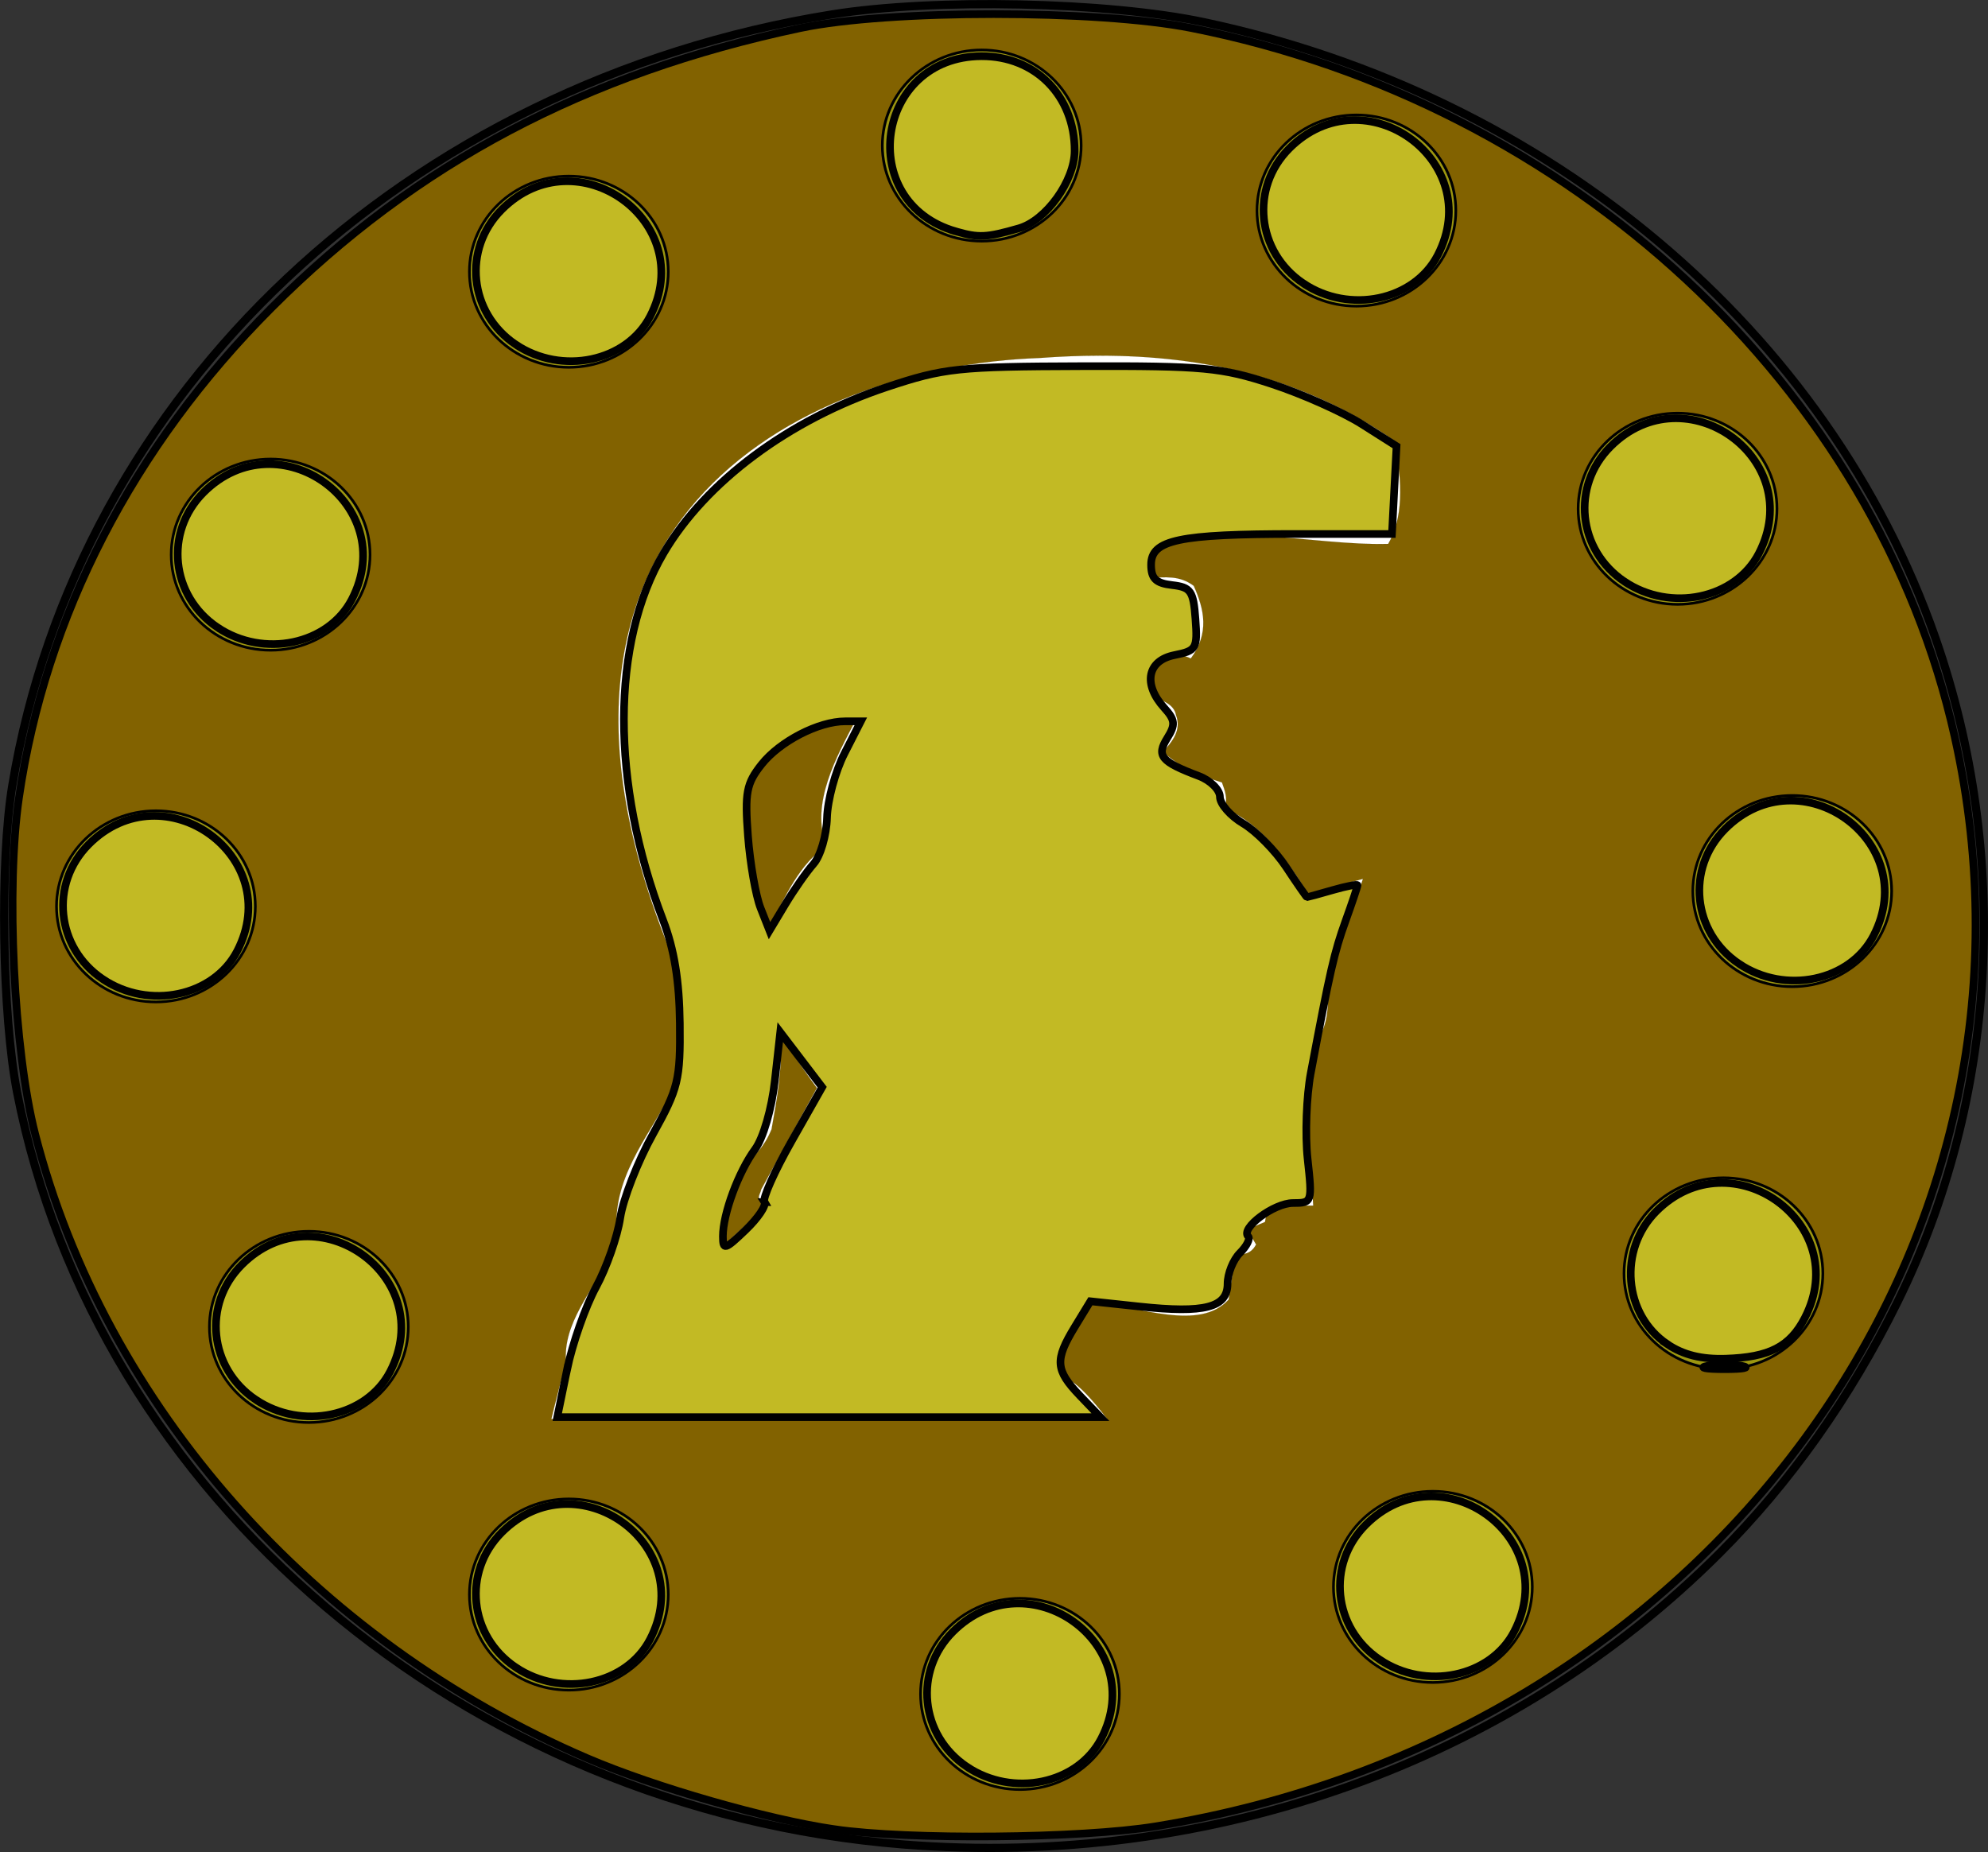 <?xml version="1.0" encoding="UTF-8" standalone="no"?>
<!-- Created with Inkscape (http://www.inkscape.org/) -->

<svg
   xmlns:dc="http://purl.org/dc/elements/1.1/"
   xmlns:cc="http://creativecommons.org/ns#"
   xmlns:rdf="http://www.w3.org/1999/02/22-rdf-syntax-ns#"
   xmlns:svg="http://www.w3.org/2000/svg"
   xmlns="http://www.w3.org/2000/svg"
   xmlns:sodipodi="http://sodipodi.sourceforge.net/DTD/sodipodi-0.dtd"
   xmlns:inkscape="http://www.inkscape.org/namespaces/inkscape"
   width="209.643mm"
   height="195.305mm"
   viewBox="0 0 742.828 692.026"
   id="svg2"
   version="1.1"
   inkscape:version="0.91 r13725"
   sodipodi:docname="moneda_bronze.svg">
  <rect x="0" y="0" width="742.828" height="692.026" fill="#333333" stroke="none"/>
  <defs
     id="defs4">
    <clipPath
       clipPathUnits="userSpaceOnUse"
       id="clipPath3384">
      <path
         style="fill:#000000;fill-rule:evenodd;stroke:#000000;stroke-width:1px;stroke-linecap:butt;stroke-linejoin:miter;stroke-opacity:1"
         d="m 166.739,361.678 201.05,0 L 412.467,253.511 431.279,48.934 303.124,7.783 183.199,63.043 Z"
         id="path3386"
         inkscape:connector-curvature="0" />
    </clipPath>
  </defs>
  <sodipodi:namedview
     id="base"
     pagecolor="#ffffff"
     bordercolor="#666666"
     borderopacity="1.0"
     inkscape:pageopacity="0.0"
     inkscape:pageshadow="2"
     inkscape:zoom="0.24748737"
     inkscape:cx="76.904159"
     inkscape:cy="412.16261"
     inkscape:document-units="px"
     inkscape:current-layer="layer1"
     showgrid="false"
     inkscape:window-width="1366"
     inkscape:window-height="746"
     inkscape:window-x="-8"
     inkscape:window-y="-8"
     inkscape:window-maximized="1"
     fit-margin-top="0"
     fit-margin-left="0"
     fit-margin-right="0"
     fit-margin-bottom="0" />
  <g
     inkscape:label="Capa 1"
     inkscape:groupmode="layer"
     id="layer1"
     transform="translate(-4.598,-222.262)">
    <path
       style="opacity:1;fill:#000000;fill-opacity:0;stroke:#000000;stroke-width:3.057;stroke-opacity:1"
       d="M 342.104,911.469 C 178.451,898.46 40.383,781.266 10.981,630.407 5.375,601.643 4.476,544.282 9.186,515.799 33.474,368.904 156.468,253.192 315.469,227.649 c 38.122,-6.124 102.928,-4.762 139.115,2.924 128.868,27.371 233.135,115.193 273.215,230.125 28.391,81.413 23.17,172.527 -14.221,248.146 -17.713,35.823 -40.208,67.554 -66.53,93.845 -78.178,78.086 -189.867,117.927 -304.943,108.78 z"
       id="path3338"
       inkscape:connector-curvature="0" />
    <path
       style="opacity:1;fill:#826200;fill-opacity:1;stroke:#000000;stroke-width:2.857;stroke-opacity:1"
       d="M 316.454,905.78 C 291.256,902.103 249.21,890.032 224.121,879.272 121.557,835.286 43.825,747.449 17.755,646.076 9.715,614.814 6.785,553.873 11.704,520.228 21.608,452.494 54.271,389.153 106.014,337.339 c 54.005,-54.078 117.318,-87.582 197.629,-104.58 32.893,-6.962 110.983,-6.965 146.142,-0.006 141.666,28.041 256.038,134.223 285.171,264.752 42.417,190.044 -92.342,373.746 -298.729,407.221 -27.875,4.521 -92.141,5.087 -119.774,1.054 z"
       id="path3340"
       inkscape:connector-curvature="0" />
    <ellipse
       style="opacity:1;fill:#9c960f;fill-opacity:1;stroke:#000000;stroke-opacity:1"
       id="path4152"
       cx="371.429"
       cy="276.648"
       rx="37.143"
       ry="35.714" />
    <ellipse
       style="opacity:1;fill:#9c960f;fill-opacity:1;stroke:#000000;stroke-opacity:1"
       id="path4152-2"
       cx="120"
       cy="718.076"
       rx="37.143"
       ry="35.714" />
    <ellipse
       style="opacity:1;fill:#9c960f;fill-opacity:1;stroke:#000000;stroke-opacity:1"
       id="path4152-0"
       cx="217.143"
       cy="818.076"
       rx="37.143"
       ry="35.714" />
    <ellipse
       style="opacity:1;fill:#9c960f;fill-opacity:1;stroke:#000000;stroke-opacity:1"
       id="path4152-29"
       cx="385.714"
       cy="855.219"
       rx="37.143"
       ry="35.714" />
    <ellipse
       style="opacity:1;fill:#9c960f;fill-opacity:1;stroke:#000000;stroke-opacity:1"
       id="path4152-5"
       cx="540"
       cy="815.219"
       rx="37.143"
       ry="35.714" />
    <ellipse
       style="opacity:1;fill:#9c960f;fill-opacity:1;stroke:#000000;stroke-opacity:1"
       id="path4152-00"
       cx="648.571"
       cy="698.076"
       rx="37.143"
       ry="35.714" />
    <ellipse
       style="opacity:1;fill:#9c960f;fill-opacity:1;stroke:#000000;stroke-opacity:1"
       id="path4152-84"
       cx="674.286"
       cy="555.219"
       rx="37.143"
       ry="35.714" />
    <ellipse
       style="opacity:1;fill:#9c960f;fill-opacity:1;stroke:#000000;stroke-opacity:1"
       id="path4152-9"
       cx="631.429"
       cy="412.362"
       rx="37.143"
       ry="35.714" />
    <ellipse
       style="opacity:1;fill:#9c960f;fill-opacity:1;stroke:#000000;stroke-opacity:1"
       id="path4152-73"
       cx="511.429"
       cy="300.934"
       rx="37.143"
       ry="35.714" />
    <ellipse
       style="opacity:1;fill:#9c960f;fill-opacity:1;stroke:#000000;stroke-opacity:1"
       id="path4152-81"
       cx="217.143"
       cy="323.791"
       rx="37.143"
       ry="35.714" />
    <ellipse
       style="opacity:1;fill:#9c960f;fill-opacity:1;stroke:#000000;stroke-opacity:1"
       id="path4152-4"
       cx="105.714"
       cy="429.505"
       rx="37.143"
       ry="35.714" />
    <ellipse
       style="opacity:1;fill:#9c960f;fill-opacity:1;stroke:#000000;stroke-opacity:1"
       id="path4152-44"
       cx="62.857"
       cy="560.934"
       rx="37.143"
       ry="35.714" />
    <path
       style="opacity:1;fill:#c2ba24;fill-opacity:1;stroke:#000000;stroke-width:2.857;stroke-opacity:1"
       d="m 85.851,456.692 c -17.472,-11.748 -19.94,-35.659 -5.201,-50.397 28.089,-28.089 73.647,4.675 55.445,39.875 -8.807,17.031 -33.021,22.102 -50.243,10.522 z"
       id="path4247"
       inkscape:connector-curvature="0" />
    <path
       style="opacity:1;fill:#c2ba24;fill-opacity:1;stroke:#000000;stroke-width:2.857;stroke-opacity:1"
       d="m 197.28,350.978 c -17.472,-11.748 -19.94,-35.659 -5.201,-50.397 28.089,-28.089 73.647,4.675 55.445,39.875 -8.807,17.031 -33.021,22.102 -50.243,10.522 z"
       id="path4249"
       inkscape:connector-curvature="0" />
    <path
       style="opacity:1;fill:#c2ba24;fill-opacity:1;stroke:#000000;stroke-width:2.857;stroke-opacity:1"
       d="m 361.75,308.722 c -37.86,-10.881 -29.935,-65.284 9.535,-65.46 20.165,-0.09 34.858,14.794 34.858,35.311 0,11.233 -10.674,26.091 -20.84,29.007 -12.139,3.482 -14.941,3.618 -23.553,1.143 z"
       id="path4251"
       inkscape:connector-curvature="0" />
    <path
       style="opacity:1;fill:#c2ba24;fill-opacity:1;stroke:#000000;stroke-width:2.857;stroke-opacity:1"
       d="m 491.565,328.12 c -17.472,-11.748 -19.94,-35.659 -5.201,-50.397 28.089,-28.089 73.647,4.675 55.445,39.875 -8.807,17.031 -33.021,22.102 -50.243,10.522 z"
       id="path4253"
       inkscape:connector-curvature="0" />
    <path
       style="opacity:1;fill:#c2ba24;fill-opacity:1;stroke:#000000;stroke-width:2.857;stroke-opacity:1"
       d="m 611.565,439.549 c -17.472,-11.748 -19.94,-35.659 -5.201,-50.397 28.089,-28.089 73.647,4.675 55.445,39.875 -8.807,17.031 -33.021,22.102 -50.243,10.522 z"
       id="path4255"
       inkscape:connector-curvature="0" />
    <path
       style="opacity:1;fill:#c2ba24;fill-opacity:1;stroke:#000000;stroke-width:2.857;stroke-opacity:1"
       d="m 654.423,582.406 c -17.472,-11.748 -19.94,-35.659 -5.201,-50.397 28.089,-28.089 73.647,4.675 55.445,39.875 -8.807,17.031 -33.021,22.102 -50.243,10.522 z"
       id="path4257"
       inkscape:connector-curvature="0" />
    <path
       style="opacity:1;fill:#d8cf2b;fill-opacity:1;stroke:#000000;stroke-width:2.857;stroke-opacity:1"
       d="m 642.571,732.632 c 3.536,-0.681 9.321,-0.681 12.857,0 3.536,0.681 0.643,1.238 -6.429,1.238 -7.071,0 -9.964,-0.557 -6.429,-1.238 z"
       id="path4259"
       inkscape:connector-curvature="0" />
    <path
       style="opacity:1;fill:#c2ba24;fill-opacity:1;stroke:#000000;stroke-width:2.857;stroke-opacity:1"
       d="m 627.641,724.549 c -16.43,-11.053 -18.453,-35.364 -4.134,-49.683 28.069,-28.069 73.649,4.671 55.463,39.839 -5.559,10.75 -13.248,14.715 -29.548,15.237 -9.021,0.289 -15.85,-1.402 -21.782,-5.393 z"
       id="path4261"
       inkscape:connector-curvature="0" />
    <path
       style="opacity:1;fill:#c2ba24;fill-opacity:1;stroke:#000000;stroke-width:2.857;stroke-opacity:1"
       d="m 520.137,842.406 c -17.472,-11.748 -19.94,-35.659 -5.201,-50.397 28.089,-28.089 73.647,4.675 55.445,39.875 -8.807,17.031 -33.021,22.102 -50.243,10.522 z"
       id="path4263"
       inkscape:connector-curvature="0" />
    <path
       style="opacity:1;fill:#c2ba24;fill-opacity:1;stroke:#000000;stroke-width:2.857;stroke-opacity:1"
       d="m 365.851,882.406 c -17.472,-11.748 -19.94,-35.659 -5.201,-50.397 28.089,-28.089 73.647,4.675 55.445,39.875 -8.807,17.031 -33.021,22.102 -50.243,10.522 z"
       id="path4265"
       inkscape:connector-curvature="0" />
    <path
       style="opacity:1;fill:#c2ba24;fill-opacity:1;stroke:#000000;stroke-width:2.857;stroke-opacity:1"
       d="m 197.28,845.263 c -17.472,-11.748 -19.94,-35.659 -5.201,-50.397 28.089,-28.089 73.647,4.675 55.445,39.875 -8.807,17.031 -33.021,22.102 -50.243,10.522 z"
       id="path4267"
       inkscape:connector-curvature="0" />
    <path
       style="opacity:1;fill:#c2ba24;fill-opacity:1;stroke:#000000;stroke-width:2.857;stroke-opacity:1"
       d="m 100.137,745.263 c -17.472,-11.748 -19.94,-35.659 -5.201,-50.397 28.089,-28.089 73.647,4.675 55.445,39.875 -8.807,17.031 -33.021,22.102 -50.243,10.522 z"
       id="path4269"
       inkscape:connector-curvature="0" />
    <path
       style="opacity:1;fill:#c2ba24;fill-opacity:1;stroke:#000000;stroke-width:2.857;stroke-opacity:1"
       d="M 42.994,588.12 C 25.522,576.373 23.054,552.462 37.793,537.723 c 28.089,-28.089 73.647,4.675 55.445,39.875 -8.807,17.031 -33.021,22.102 -50.243,10.522 z"
       id="path4271"
       inkscape:connector-curvature="0" />
    <path
       style="display:inline;fill:#ffffff;fill-rule:evenodd;stroke:#000000;stroke-width:0.02px;stroke-linecap:butt;stroke-linejoin:miter;stroke-opacity:1"
       d="m 326.36,36.015 c -5.067,0.01 -10.193,0.256 -15.368,0.716 -62.942,2.699 -140.904,52.035 -93.889,184.847 0.865,13.326 2.457,26.651 -0.81,39.977 -4.515,11.453 -14.265,24.313 -14.102,40.377 l -1.881,10.152 c -4.273,10.591 -11.949,20.328 -11.068,32.214 -4.246,18.456 -7.493,35.908 -10.305,52.923 -20.087,30.647 -10.25,42.68 -15.267,62.313 4.775,0.919 9.248,2.595 12.595,7.1 l -28.625,163.755 c -10.272,46.312 3.677,29.349 5.515,44.024 l 242.888,3.254 -7.556,-90.03 c 13.642,4.748 17.667,-3.62 41.021,14.372 7.035,9.542 11.361,16.907 21.59,29.016 13.175,6.016 23.567,14.826 39.942,17.627 8.816,-2.415 17.632,-6.203 26.448,-10.034 10.864,-4.994 0.914,-4.764 -1.879,-7.144 3.439,-4.001 6.197,-7.796 2.552,-9.661 l -3.743,-2.928 c 18.832,-15.3 13.653,-45.4 -8.397,-51.773 l -0.382,-14.19 c 5.275,-4.821 11.91,-17.018 18.663,-29.538 4.458,-9.603 8.713,-19.717 10.343,-36.425 l 2.132,-3.273 6.758,-2.835 c -1.755,-9.421 -5.307,-20.516 -7.363,-28.023 -0.261,-5.046 0.18,-10.581 2.718,-17.033 l 11.404,1.693 40.075,-5.369 7.625,-6.558 c 4.511,-2.94 4.245,-7.937 3.825,-13 -7.06,-0.211 -13.576,1.877 -11.319,9.588 l -5.474,1.918 -3.435,3.451 c -12.34,1.061 -33.047,2.548 -38.91,-2.665 l -14.141,-6.539 c 1.741,-0.894 2.087,-2.112 6.87,-2.301 -0.099,-1.651 -0.137,-3.348 0.763,-5.752 0.433,-0.741 0.101,-1.653 2.672,-1.917 l -1.527,-10.355 c -0.662,-5.529 -3.053,-8.885 -5.725,-11.889 -8.3,1.542 -10.446,5.003 -11.45,8.82 -2.266,-1.897 -5.521,4.592 0.763,-30.68 9.904,-33.491 9.965,-30.502 17.366,-44.198 -7.221,-5.927 -15.118,3.347 -23.091,14.285 -8.569,15.625 -16.202,31.824 -20.228,50.239 -2.905,-7.461 -4.504,-19.377 -3.149,-24.927 l 4.007,-20.709 c -14.741,5.217 -17.574,9.82 -22.613,16.874 -16.667,24.315 -15.747,53.369 -13.263,66.633 2.843,12.472 7.486,22.605 12.977,26.27 15.7,11.737 23.027,9.187 33.109,8.341 l -0.763,6.903 c -2.871,6.467 -6.786,6.645 -10.305,9.204 0.744,1.797 -1.86,4.941 2.29,5.369 l -6.107,6.903 c -0.544,3.933 -0.353,7.423 2.672,9.204 -9.897,8.181 -12.219,16.363 -16.793,24.544 -1.304,4.954 -4.605,7.9 -2.672,16.107 -4.638,1.801 -7.782,6.604 -9.542,14.19 -0.634,6.952 1.006,8.208 2.29,10.355 2.883,4.263 9.25,2.923 15.648,1.534 l 5.725,-4.986 -0.008,9.831 c -13.115,2.451 -10.514,10.163 -22.518,7.287 l -10.995,-6.942 c -7.023,-3.781 -13.274,-2.909 -19.604,-2.506 -20.714,-3.48 -27.12,-12.95 -40.159,-19.644 l 25.348,-174.791 c 10.437,-6.081 15.023,-16.865 20.61,-26.845 0.933,-6.903 2.031,-13.806 0,-20.709 3.224,-2.419 4.653,-6.282 5.343,-10.738 0.293,-6.97 -0.548,-11.948 -2.29,-15.34 -4.19,-6.972 -6.86,-10.178 -11.068,-13.423 l 15.648,-91.273 c 2.338,0.674 4.949,-1.892 5.343,-4.986 0.595,-4.536 -2.145,-7.211 -6.107,-9.204 8.01,-33.078 11.319,-37.815 14.885,-44.103 -2.62,-16.758 -3.402,-38.438 -4.58,-59.059 -8.269,29.274 -16.539,55.083 -24.808,75.166 1.077,8.298 4.301,6.17 2.672,27.612 -3.689,0.384 -5.852,2.557 -6.488,6.52 0.682,2.445 -1.984,3.561 4.198,6.903 l -15.648,101.628 c -2.177,0.755 -4.348,1.507 -8.015,3.26 -16.847,18.443 -21.369,35.438 -24.045,59.251 l -36.64,43.336 c -11.767,-18.915 -25.957,-48.65 -33.586,-49.088 1.103,-10.474 5.274,-16.014 8.778,-22.627 12.123,1.419 27.461,9.057 34.922,-0.767 l 1.718,-13.806 c 3.335,0.227 4.522,-1.274 5.343,-3.068 l -2.29,-4.602 4.58,-2.301 0.763,-4.986 11.641,0 -1.718,-32.214 c 2.912,-8.167 1.821,-12.313 1.908,-17.641 4.19,-4.926 3.47,-12.318 3.817,-19.175 l 8.778,-31.064 -14.121,4.602 c -8.277,-16.222 -15.123,-23.098 -21.373,-26.078 0.777,-3.375 -0.066,-5.666 -0.763,-8.053 -11.205,-4.22 -11.564,-6.397 -15.267,-9.204 2.476,-3.334 4.934,-6.673 3.435,-11.505 -0.523,-3.167 -3.203,-4.366 -6.488,-5.753 -0.198,-3.984 -0.273,-7.876 1.527,-10.355 2.685,-0.948 4.694,-3.482 8.778,-1.151 4.838,-7.721 3.485,-15.028 0.763,-22.243 -3.689,-3.315 -7.379,-2.603 -11.068,-2.493 0.134,-2.455 -0.391,-4.468 1.145,-7.862 16.608,-10.147 40.154,-1.868 59.921,-2.493 3.747,-7.564 3.881,-18.455 1.527,-31.639 -22.809,-19.035 -48.485,-26.064 -75.849,-26.027 z M 263.535,148.062 c -4.478,10.304 -11.679,25.227 -7.287,38.236 -6.847,4.885 -10.934,16.093 -14.573,24.406 -16.745,-53.377 6.304,-60.22 21.86,-62.642 z m -19.143,95.76 c 2.862,5.631 6.488,11.88 9.351,16.491 l -14.312,31.064 c -0.239,1.726 -1.884,3.068 1.527,4.794 l -11.259,12.464 c 4.135,-30.562 8.269,-23.777 12.404,-35.666 1.379,-9.251 2.884,-18.408 2.29,-29.146 z M 400.491,389.744 381.981,529.53 366.333,479.291 c -4.076,-22.489 -4.785,-31.65 -0.954,-42.952 8.458,-21.236 25.844,-42.495 35.113,-46.595 z"
       id="path3346"
       inkscape:connector-curvature="0"
       clip-path="url(#clipPath3384)"
       transform="matrix(1.453,0,0,1.22,-58.877,311.216)" />
    <path
       style="opacity:1;fill:#c2ba24;fill-opacity:1;stroke:#000000;stroke-width:2.857;stroke-opacity:1"
       d="m 216.471,734.1 c 2.005,-9.73 6.875,-23.624 10.822,-30.877 3.947,-7.252 8.026,-18.899 9.064,-25.881 1.038,-6.982 6.528,-21.052 12.2,-31.266 9.542,-17.183 10.294,-20.28 10.064,-41.429 -0.173,-15.863 -2.09,-27.666 -6.264,-38.571 -19.585,-51.165 -19.502,-103.639 0.217,-137.143 15.724,-26.716 46.868,-49.892 83.346,-62.022 21.421,-7.123 26.677,-7.686 73.081,-7.827 45.164,-0.136 52.005,0.506 70.726,6.639 11.399,3.735 26.57,10.497 33.713,15.027 l 12.988,8.236 -0.856,16.402 -0.856,16.402 -35.714,0 c -43.938,0 -54.286,2.185 -54.286,11.466 0,5.214 1.767,6.929 7.857,7.63 6.983,0.804 7.953,2.212 8.717,12.661 0.81,11.076 0.355,11.858 -7.857,13.5 -10.132,2.026 -11.851,10.83 -3.844,19.678 4.127,4.561 4.306,6.294 1.165,11.322 -4.169,6.676 -2.363,8.846 11.819,14.195 4.321,1.63 7.857,5.132 7.857,7.783 0,2.65 3.906,7.126 8.68,9.946 4.774,2.82 12.016,10.169 16.094,16.33 4.077,6.161 7.573,11.203 7.767,11.203 0.194,0 4.524,-1.196 9.62,-2.658 5.097,-1.462 9.267,-2.266 9.267,-1.788 0,0.478 -2.023,6.496 -4.495,13.372 -4.238,11.788 -5.742,18.366 -12.984,56.788 -1.629,8.643 -2.156,23.107 -1.171,32.143 1.763,16.173 1.677,16.429 -5.494,16.429 -7.113,0 -19.748,9.441 -16.706,12.483 0.842,0.842 -0.551,3.612 -3.095,6.156 -2.544,2.544 -4.626,7.724 -4.626,11.51 0,8.915 -8.532,11.132 -32.831,8.53 l -18.416,-1.972 -5.794,9.503 c -7.6,12.465 -7.331,16.18 1.862,25.776 l 7.677,8.013 -101.479,0 -101.479,0 3.646,-17.691 z m 73.749,-62.646 c -0.788,-1.276 3.748,-11.463 10.08,-22.638 l 11.514,-20.319 -7.836,-10.285 -7.836,-10.285 -2.033,18.224 c -1.165,10.447 -4.308,21.33 -7.365,25.503 -6.22,8.492 -12.031,24.201 -12.031,32.526 0,5.343 0.697,5.154 8.47,-2.292 4.658,-4.463 7.825,-9.158 7.036,-10.434 z M 308.597,545.063 c 2.582,-2.918 4.839,-10.658 5.023,-17.227 0.184,-6.56 3.103,-17.354 6.487,-23.987 l 6.152,-12.059 -5.864,0 c -9.906,0 -24.39,7.461 -31.22,16.082 -5.682,7.173 -6.321,10.536 -5.09,26.775 0.775,10.214 2.9,22.349 4.723,26.965 l 3.315,8.394 5.892,-9.822 c 3.241,-5.402 8.002,-12.207 10.581,-15.122 z"
       id="path4302"
       inkscape:connector-curvature="0" />
  </g>
</svg>
